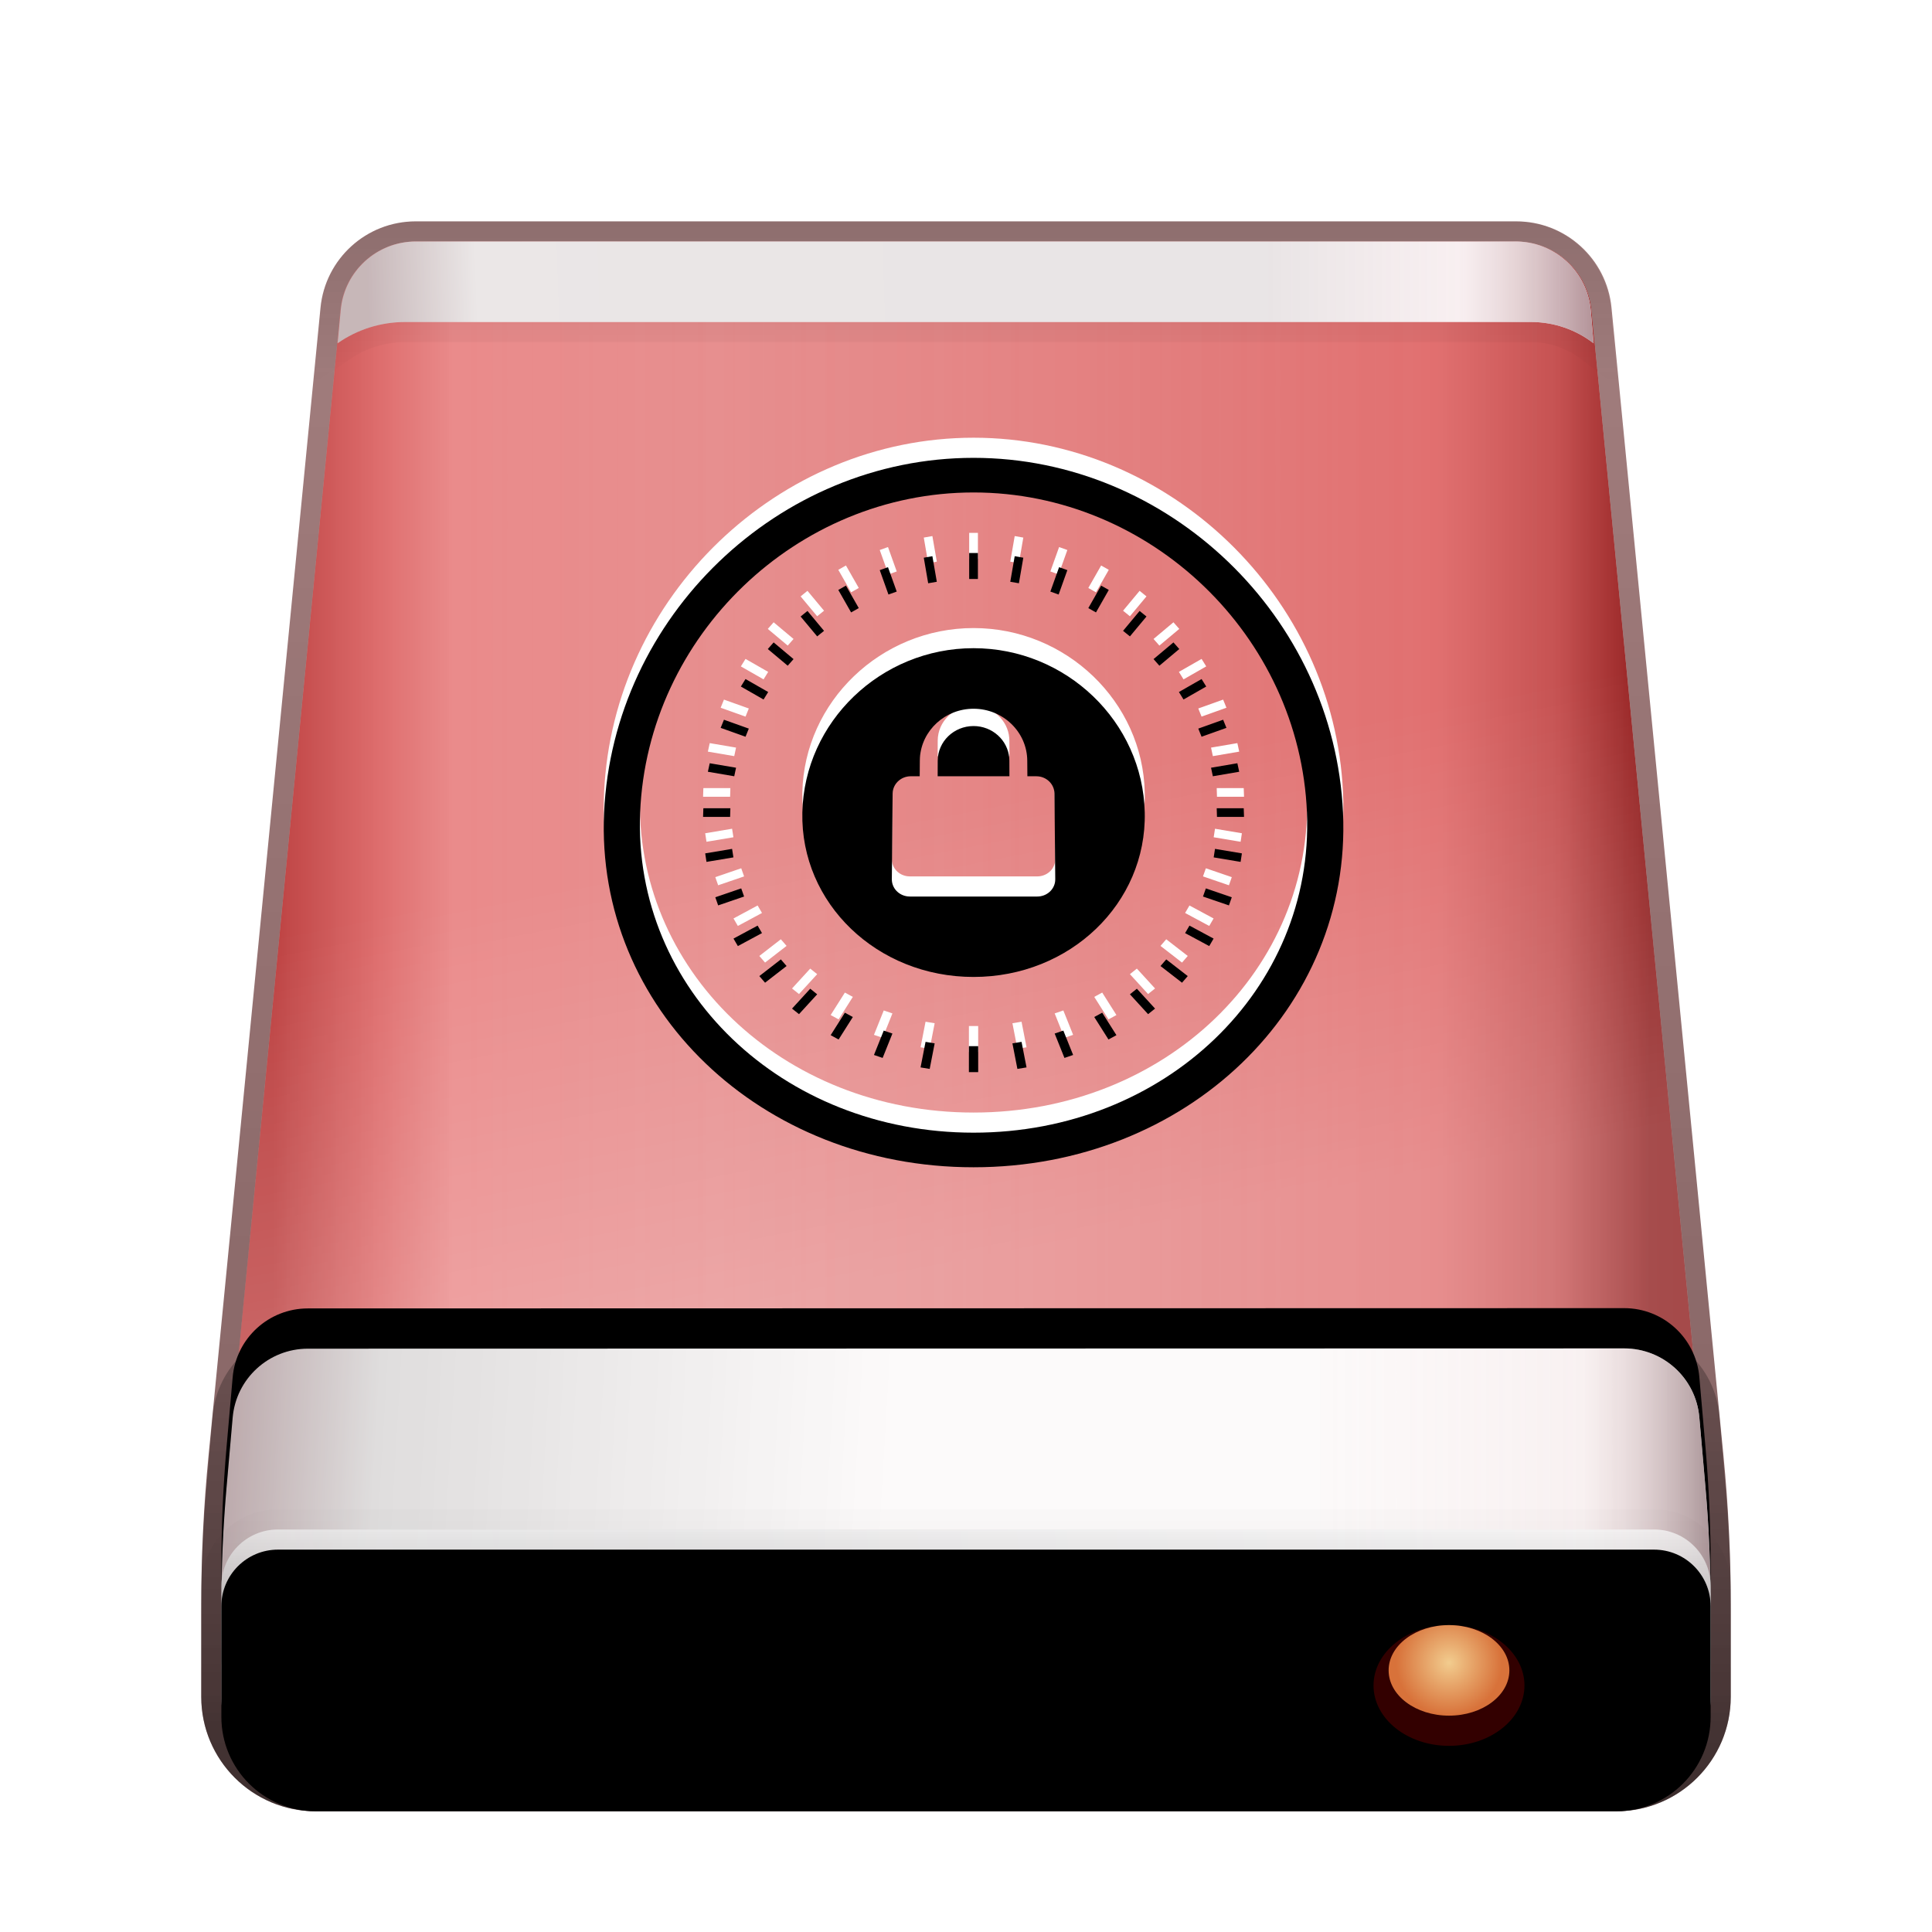 <svg xmlns="http://www.w3.org/2000/svg" xmlns:xlink="http://www.w3.org/1999/xlink" width="96" height="96" viewBox="0 0 96 96">
  <defs>
    <filter id="drive-removable-media-encrypted-a" width="131.2%" height="130%" x="-15.6%" y="-15%" filterUnits="objectBoundingBox">
      <feOffset dy="2" in="SourceAlpha" result="shadowOffsetOuter1"/>
      <feGaussianBlur in="shadowOffsetOuter1" result="shadowBlurOuter1" stdDeviation="2"/>
      <feColorMatrix in="shadowBlurOuter1" result="shadowMatrixOuter1" values="0 0 0 0 0   0 0 0 0 0   0 0 0 0 0  0 0 0 0.2 0"/>
      <feMerge>
        <feMergeNode in="shadowMatrixOuter1"/>
        <feMergeNode in="SourceGraphic"/>
      </feMerge>
    </filter>
    <linearGradient id="drive-removable-media-encrypted-b" x1="2.924%" x2="95.934%" y1="40.22%" y2="40.22%">
      <stop offset="0%" stop-color="#D95D5D"/>
      <stop offset="32.671%" stop-color="#D86D6D"/>
      <stop offset="84.578%" stop-color="#DA5656"/>
      <stop offset="93.38%" stop-color="#BB3737"/>
      <stop offset="100%" stop-color="#7F0000"/>
    </linearGradient>
    <linearGradient id="drive-removable-media-encrypted-d" x1="125.69%" x2="3.54%" y1="32.745%" y2="32.745%">
      <stop offset="0%" stop-color="#FFF" stop-opacity="0"/>
      <stop offset="90.113%" stop-color="#FFBABA" stop-opacity=".452"/>
      <stop offset="94.27%" stop-color="#E27A7A" stop-opacity=".467"/>
      <stop offset="100%" stop-color="#A12727" stop-opacity=".5"/>
    </linearGradient>
    <linearGradient id="drive-removable-media-encrypted-e" x1="60.468%" x2="54.936%" y1="63.963%" y2="34.947%">
      <stop offset="0%" stop-color="#FFF" stop-opacity=".207"/>
      <stop offset="100%" stop-color="#FFF" stop-opacity="0"/>
    </linearGradient>
    <path id="drive-removable-media-encrypted-c" d="M11.402,1.25 L66.098,1.25 C68.028,1.25 69.643,2.715 69.83,4.636 L75.396,61.712 C75.632,64.131 75.75,66.56 75.75,68.991 L75.75,73.562 C75.75,76.151 73.651,78.25 71.062,78.25 L6.438,78.25 C3.849,78.25 1.75,76.151 1.75,73.562 L1.75,68.991 C1.75,66.56 1.868,64.131 2.104,61.712 L7.67,4.636 C7.857,2.715 9.472,1.25 11.402,1.25 Z"/>
    <linearGradient id="drive-removable-media-encrypted-f" x1="50%" x2="50%" y1="2.631%" y2="100%">
      <stop offset="0%" stop-color="#470000" stop-opacity=".508"/>
      <stop offset="100%" stop-color="#340000" stop-opacity=".62"/>
    </linearGradient>
    <linearGradient id="drive-removable-media-encrypted-g" x1="50%" x2="2.738%" y1="49.672%" y2="49.798%">
      <stop offset="0%" stop-color="#FCFCFD"/>
      <stop offset="81.699%" stop-color="#FFF"/>
      <stop offset="100%" stop-color="#C3AFB2"/>
    </linearGradient>
    <linearGradient id="drive-removable-media-encrypted-i" x1="100%" x2="73.708%" y1="100%" y2="100%">
      <stop offset="0%" stop-color="#AE8D93"/>
      <stop offset="41.965%" stop-color="#EFD3D5" stop-opacity=".314"/>
      <stop offset="100%" stop-color="#CCC1C1" stop-opacity=".397"/>
    </linearGradient>
    <path id="drive-removable-media-encrypted-h" d="M11.414,1.25 L66.058,1.25 C68.005,1.25 69.628,2.74 69.794,4.679 L69.934,6.306 L69.934,6.306 C69.045,5.621 67.954,5.25 66.831,5.25 L10.875,5.25 C9.676,5.25 8.507,5.619 7.525,6.306 L7.525,6.306 L7.525,6.306 L7.681,4.65 C7.862,2.723 9.479,1.25 11.414,1.25 Z"/>
    <linearGradient id="drive-removable-media-encrypted-j" x1="50%" x2="50%" y1="-23.484%" y2="100%">
      <stop offset="0%" stop-opacity=".148"/>
      <stop offset="100%" stop-opacity="0"/>
    </linearGradient>
    <linearGradient id="drive-removable-media-encrypted-m" x1="44.527%" x2="0%" y1="48.211%" y2="47.432%">
      <stop offset="0%" stop-color="#FEFEFE"/>
      <stop offset="77.706%" stop-color="#D8D8D8"/>
      <stop offset="100%" stop-color="#AB9699"/>
    </linearGradient>
    <linearGradient id="drive-removable-media-encrypted-n" x1="100%" x2="73.708%" y1="100%" y2="100%">
      <stop offset="0%" stop-color="#AB9699"/>
      <stop offset="32.662%" stop-color="#EDD5D6" stop-opacity=".314"/>
      <stop offset="100%" stop-color="#F6EAEA" stop-opacity=".233"/>
    </linearGradient>
    <path id="drive-removable-media-encrypted-l" d="M75.189,59.674 L75.494,63.161 C75.665,65.115 75.75,67.075 75.75,69.036 L75.75,73.562 C75.75,76.151 73.651,78.25 71.062,78.25 L6.438,78.25 C3.849,78.25 1.75,76.151 1.75,73.562 L1.75,69.042 C1.75,67.077 1.836,65.113 2.007,63.155 L2.311,59.688 C2.48,57.751 4.102,56.265 6.046,56.265 L71.453,56.251 C73.398,56.25 75.02,57.737 75.189,59.674 Z"/>
    <filter id="drive-removable-media-encrypted-k" width="102.7%" height="118.2%" x="-1.4%" y="-13.6%" filterUnits="objectBoundingBox">
      <feOffset dy="-2" in="SourceAlpha" result="shadowOffsetOuter1"/>
      <feColorMatrix in="shadowOffsetOuter1" values="0 0 0 0 1   0 0 0 0 1   0 0 0 0 1  0 0 0 0.16 0"/>
    </filter>
    <linearGradient id="drive-removable-media-encrypted-o" x1="50%" x2="50%" y1="-20.244%" y2="100%">
      <stop offset="0%" stop-opacity=".18"/>
      <stop offset="100%" stop-opacity=".467"/>
    </linearGradient>
    <linearGradient id="drive-removable-media-encrypted-p" x1="100%" x2="0%" y1="50%" y2="51.543%">
      <stop offset="0%" stop-color="#E3E3E3"/>
      <stop offset="68.204%" stop-color="#C1BFC1"/>
      <stop offset="100%" stop-color="#CBCBCB"/>
    </linearGradient>
    <linearGradient id="drive-removable-media-encrypted-r" x1="50%" x2="50%" y1="0%" y2="100%">
      <stop offset="0%" stop-color="#FFF" stop-opacity=".5"/>
      <stop offset="100%" stop-opacity=".326"/>
    </linearGradient>
    <linearGradient id="drive-removable-media-encrypted-t" x1="50%" x2="50%" y1="-13.675%" y2="100%">
      <stop offset="0%" stop-opacity="0"/>
      <stop offset="100%" stop-opacity=".111"/>
    </linearGradient>
    <path id="drive-removable-media-encrypted-q" d="M4.562,65.25 L72.938,65.25 C74.491,65.25 75.75,66.509 75.75,68.062 L75.75,73.562 C75.75,76.151 73.651,78.25 71.062,78.25 L6.438,78.25 C3.849,78.25 1.75,76.151 1.75,73.562 L1.75,68.062 C1.75,66.509 3.009,65.25 4.562,65.25 Z"/>
    <filter id="drive-removable-media-encrypted-s" width="104.1%" height="123.1%" x="-2%" y="-11.5%" filterUnits="objectBoundingBox">
      <feOffset dy="1" in="SourceAlpha" result="shadowOffsetInner1"/>
      <feComposite in="shadowOffsetInner1" in2="SourceAlpha" k2="-1" k3="1" operator="arithmetic" result="shadowInnerInner1"/>
      <feColorMatrix in="shadowInnerInner1" values="0 0 0 0 1   0 0 0 0 1   0 0 0 0 1  0 0 0 1 0"/>
    </filter>
    <radialGradient id="drive-removable-media-encrypted-u" cx="50%" cy="22.082%" r="79.752%" fx="50%" fy="22.082%" gradientTransform="matrix(0 1 -.8 0 .677 -.28)">
      <stop offset="0%" stop-color="#760000" stop-opacity=".377"/>
      <stop offset="0%" stop-color="#760000" stop-opacity=".377"/>
      <stop offset="100%" stop-color="#530000" stop-opacity=".609"/>
    </radialGradient>
    <radialGradient id="drive-removable-media-encrypted-v" cx="50%" cy="41.549%" r="58.354%" fx="50%" fy="41.549%" gradientTransform="matrix(0 1 -.75 0 .812 -.085)">
      <stop offset="0%" stop-color="#F2CC8E"/>
      <stop offset="99.921%" stop-color="#D8723A"/>
    </radialGradient>
    <path id="drive-removable-media-encrypted-w" d="M48.375,21.75 C58.07,21.75 66.289,29.641 66.733,39.376 C67.177,49.11 58.958,57.001 48.375,57.001 C37.792,57.001 29.573,49.11 30.017,39.376 C30.461,29.641 38.68,21.75 48.375,21.75 Z M48.375,23.47 C39.587,23.47 32.17,30.591 31.808,39.376 C31.447,48.16 38.864,55.282 48.375,55.282 C57.886,55.282 65.303,48.16 64.942,39.376 C64.58,30.591 57.163,23.47 48.375,23.47 Z M48.605,50.983 L48.606,52.273 L48.144,52.273 L48.145,50.983 L48.605,50.983 Z M50.76,50.769 L51.008,52.039 L50.554,52.114 L50.307,50.844 L50.76,50.769 Z M45.99,50.769 L46.443,50.844 L46.196,52.114 L45.742,52.039 L45.99,50.769 Z M52.837,50.209 L53.323,51.421 L52.892,51.568 L52.406,50.356 L52.837,50.209 Z M43.913,50.209 L44.344,50.356 L43.858,51.568 L43.427,51.421 L43.913,50.209 Z M54.768,49.32 L55.475,50.437 L55.08,50.652 L54.373,49.535 L54.768,49.32 Z M41.982,49.32 L42.377,49.535 L41.67,50.652 L41.275,50.437 L41.982,49.32 Z M56.49,48.129 L57.394,49.117 L57.048,49.393 L56.145,48.406 L56.49,48.129 Z M40.26,48.129 L40.605,48.406 L39.702,49.393 L39.356,49.117 L40.26,48.129 Z M57.95,46.672 L59.019,47.501 L58.734,47.83 L57.665,47.001 L57.95,46.672 Z M38.8,46.672 L39.085,47.001 L38.016,47.83 L37.731,47.501 L38.8,46.672 Z M48.375,31.208 C52.978,31.208 56.787,34.865 56.882,39.376 C56.978,43.887 53.169,47.544 48.375,47.544 C43.581,47.544 39.772,43.887 39.868,39.376 C39.963,34.865 43.772,31.208 48.375,31.208 Z M59.104,44.993 L60.303,45.638 L60.086,46.01 L58.887,45.365 L59.104,44.993 Z M37.646,44.993 L37.863,45.365 L36.664,46.01 L36.447,45.638 L37.646,44.993 Z M36.831,43.144 L36.974,43.548 L35.685,43.989 L35.543,43.585 L36.831,43.144 Z M59.919,43.144 L61.207,43.585 L61.065,43.989 L59.776,43.548 L59.919,43.144 Z M48.375,34.217 C46.963,34.217 45.801,35.291 45.711,36.645 L45.706,36.796 L45.7,37.572 L45.254,37.572 C44.797,37.572 44.417,37.904 44.361,38.331 L44.354,38.432 L44.315,42.688 C44.311,43.129 44.656,43.492 45.105,43.542 L45.211,43.548 L51.539,43.548 C52.003,43.548 52.382,43.216 52.43,42.788 L52.435,42.688 L52.396,38.432 C52.392,37.991 52.044,37.627 51.6,37.578 L51.496,37.572 L51.05,37.572 L51.044,36.796 C51.035,35.372 49.84,34.217 48.375,34.217 Z M60.373,41.18 L61.709,41.404 L61.645,41.827 L60.307,41.603 L60.373,41.18 Z M36.377,41.18 L36.443,41.603 L35.105,41.827 L35.041,41.404 L36.377,41.18 Z M61.8,39.161 L61.815,39.591 L60.471,39.591 L60.458,39.161 L61.8,39.161 Z M36.292,39.161 L36.279,39.591 L34.935,39.591 L34.95,39.161 L36.292,39.161 Z M48.375,35.077 C49.309,35.077 50.077,35.778 50.149,36.668 L50.155,36.796 L50.158,37.572 L46.592,37.572 L46.595,36.796 C46.6,35.847 47.396,35.077 48.375,35.077 Z M61.484,36.925 L61.576,37.348 L60.266,37.572 L60.176,37.148 L61.484,36.925 Z M35.266,36.925 L36.574,37.148 L36.484,37.572 L35.174,37.348 L35.266,36.925 Z M60.777,34.763 L60.941,35.167 L59.705,35.608 L59.542,35.204 L60.777,34.763 Z M35.973,34.763 L37.208,35.204 L37.045,35.608 L35.809,35.167 L35.973,34.763 Z M59.706,32.741 L59.937,33.113 L58.809,33.758 L58.579,33.386 L59.706,32.741 Z M37.044,32.741 L38.171,33.386 L37.941,33.758 L36.813,33.113 L37.044,32.741 Z M58.308,30.921 L58.598,31.25 L57.609,32.079 L57.319,31.75 L58.308,30.921 Z M38.442,30.921 L39.431,31.75 L39.141,32.079 L38.152,31.25 L38.442,30.921 Z M56.627,29.358 L56.968,29.634 L56.145,30.622 L55.804,30.346 L56.627,29.358 Z M40.123,29.358 L40.946,30.346 L40.605,30.622 L39.782,29.634 L40.123,29.358 Z M54.715,28.099 L55.095,28.314 L54.459,29.431 L54.078,29.216 L54.715,28.099 Z M42.035,28.099 L42.672,29.216 L42.291,29.431 L41.655,28.314 L42.035,28.099 Z M52.626,27.183 L53.036,27.33 L52.603,28.542 L52.192,28.395 L52.626,27.183 Z M44.124,27.183 L44.558,28.395 L44.147,28.542 L43.714,27.33 L44.124,27.183 Z M50.42,26.637 L50.848,26.712 L50.629,27.982 L50.2,27.908 L50.42,26.637 Z M46.33,26.637 L46.55,27.908 L46.121,27.982 L45.902,26.712 L46.33,26.637 Z M48.592,26.479 L48.592,27.769 L48.158,27.769 L48.158,26.479 L48.592,26.479 Z"/>
    <filter id="drive-removable-media-encrypted-x" width="116.3%" height="117%" x="-8.2%" y="-8.5%" filterUnits="objectBoundingBox">
      <feGaussianBlur in="SourceAlpha" result="shadowBlurInner1" stdDeviation="2.5"/>
      <feOffset dy="1" in="shadowBlurInner1" result="shadowOffsetInner1"/>
      <feComposite in="shadowOffsetInner1" in2="SourceAlpha" k2="-1" k3="1" operator="arithmetic" result="shadowInnerInner1"/>
      <feColorMatrix in="shadowInnerInner1" values="0 0 0 0 1   0 0 0 0 0.537   0 0 0 0 0.51  0 0 0 0.65 0"/>
    </filter>
  </defs>
  <g fill="none" fill-rule="evenodd">
    <g filter="url(#drive-removable-media-encrypted-a)" transform="translate(9.25 8.75)">
      <use fill="url(#drive-removable-media-encrypted-b)" xlink:href="#drive-removable-media-encrypted-c"/>
      <use fill="url(#drive-removable-media-encrypted-d)" xlink:href="#drive-removable-media-encrypted-c"/>
      <use fill="url(#drive-removable-media-encrypted-e)" xlink:href="#drive-removable-media-encrypted-c"/>
      <path fill="url(#drive-removable-media-encrypted-f)" fill-rule="nonzero" d="M66.098,0.25 L11.402,0.25 C8.957,0.25 6.912,2.106 6.675,4.539 L1.109,61.615 C0.87,64.066 0.75,66.528 0.75,68.991 L0.75,73.562 C0.75,76.704 3.296,79.25 6.438,79.25 L71.062,79.25 C74.204,79.25 76.75,76.704 76.75,73.562 L76.75,68.991 C76.75,66.528 76.63,64.066 76.391,61.615 L70.825,4.539 C70.588,2.106 68.543,0.25 66.098,0.25 Z M66.098,1.25 C68.028,1.25 69.643,2.715 69.83,4.636 L75.396,61.712 C75.632,64.131 75.75,66.56 75.75,68.991 L75.75,73.562 C75.75,76.151 73.651,78.25 71.062,78.25 L6.438,78.25 C3.849,78.25 1.75,76.151 1.75,73.562 L1.75,68.991 C1.75,66.56 1.868,64.131 2.104,61.712 L7.67,4.636 C7.857,2.715 9.472,1.25 11.402,1.25 L66.098,1.25 Z"/>
      <use fill="url(#drive-removable-media-encrypted-g)" xlink:href="#drive-removable-media-encrypted-h"/>
      <use fill="url(#drive-removable-media-encrypted-i)" xlink:href="#drive-removable-media-encrypted-h"/>
      <path fill="url(#drive-removable-media-encrypted-j)" fill-rule="nonzero" d="M66.058,0.25 L11.414,0.25 C8.963,0.25 6.914,2.115 6.685,4.556 L6.334,8.301 L8.309,6.986 C9.063,6.51 9.959,6.25 10.875,6.25 L66.831,6.25 C67.733,6.25 68.609,6.548 69.324,7.099 L71.125,8.486 L70.791,4.594 C70.58,2.137 68.524,0.25 66.058,0.25 Z M66.058,1.25 C68.005,1.25 69.628,2.74 69.794,4.679 L69.934,6.306 C69.045,5.621 67.954,5.25 66.831,5.25 L10.875,5.25 C9.768,5.25 8.687,5.564 7.755,6.153 L7.525,6.306 L7.681,4.65 C7.862,2.723 9.479,1.25 11.414,1.25 L66.058,1.25 Z"/>
      <use fill="#000" filter="url(#drive-removable-media-encrypted-k)" xlink:href="#drive-removable-media-encrypted-l"/>
      <use fill="url(#drive-removable-media-encrypted-m)" xlink:href="#drive-removable-media-encrypted-l"/>
      <use fill="url(#drive-removable-media-encrypted-n)" xlink:href="#drive-removable-media-encrypted-l"/>
      <path fill="url(#drive-removable-media-encrypted-o)" fill-rule="nonzero" d="M71.452,55.251 L6.045,55.265 C3.583,55.265 1.529,57.148 1.314,59.601 L1.011,63.068 C0.837,65.055 0.75,67.048 0.75,69.042 L0.75,73.562 C0.75,76.704 3.296,79.25 6.438,79.25 L71.062,79.25 C74.204,79.25 76.75,76.704 76.75,73.562 L76.75,69.036 C76.75,67.046 76.663,65.057 76.49,63.074 L76.185,59.587 C75.971,57.133 73.916,55.25 71.452,55.251 Z M71.453,56.251 C73.398,56.25 75.02,57.737 75.189,59.674 L75.494,63.161 C75.665,65.115 75.75,67.075 75.75,69.036 L75.75,73.562 C75.75,76.151 73.651,78.25 71.062,78.25 L6.438,78.25 C3.849,78.25 1.75,76.151 1.75,73.562 L1.75,69.042 C1.75,67.077 1.836,65.113 2.007,63.155 L2.311,59.688 C2.48,57.751 4.102,56.265 6.046,56.265 L71.453,56.251 Z"/>
      <use fill="url(#drive-removable-media-encrypted-p)" fill-opacity=".6" xlink:href="#drive-removable-media-encrypted-q"/>
      <use fill="url(#drive-removable-media-encrypted-r)" xlink:href="#drive-removable-media-encrypted-q"/>
      <use fill="#000" filter="url(#drive-removable-media-encrypted-s)" xlink:href="#drive-removable-media-encrypted-q"/>
      <path stroke="url(#drive-removable-media-encrypted-t)" d="M72.938,64.75 C73.852,64.75 74.68,65.121 75.28,65.72 C75.879,66.32 76.25,67.148 76.25,68.062 L76.25,68.062 L76.25,73.562 C76.25,74.995 75.669,76.292 74.731,77.231 C73.792,78.169 72.495,78.75 71.062,78.75 L71.062,78.75 L6.438,78.75 C5.005,78.75 3.708,78.169 2.769,77.231 C1.831,76.292 1.25,74.995 1.25,73.562 L1.25,73.562 L1.25,68.062 C1.25,67.148 1.621,66.32 2.22,65.72 C2.82,65.121 3.648,64.75 4.562,64.75 L4.562,64.75 Z"/>
      <path fill="url(#drive-removable-media-encrypted-u)" d="M62.75,76 C64.821,76 66.5,74.657 66.5,73 C66.5,71.343 64.821,70 62.75,70 C60.679,70 59,71.343 59,73 C59,74.657 60.679,76 62.75,76 Z"/>
      <ellipse cx="62.75" cy="72.25" fill="url(#drive-removable-media-encrypted-v)" rx="3" ry="2.25"/>
    </g>
    <use fill="#FFF" xlink:href="#drive-removable-media-encrypted-w"/>
    <use fill="#000" filter="url(#drive-removable-media-encrypted-x)" xlink:href="#drive-removable-media-encrypted-w"/>
  </g>
</svg>

